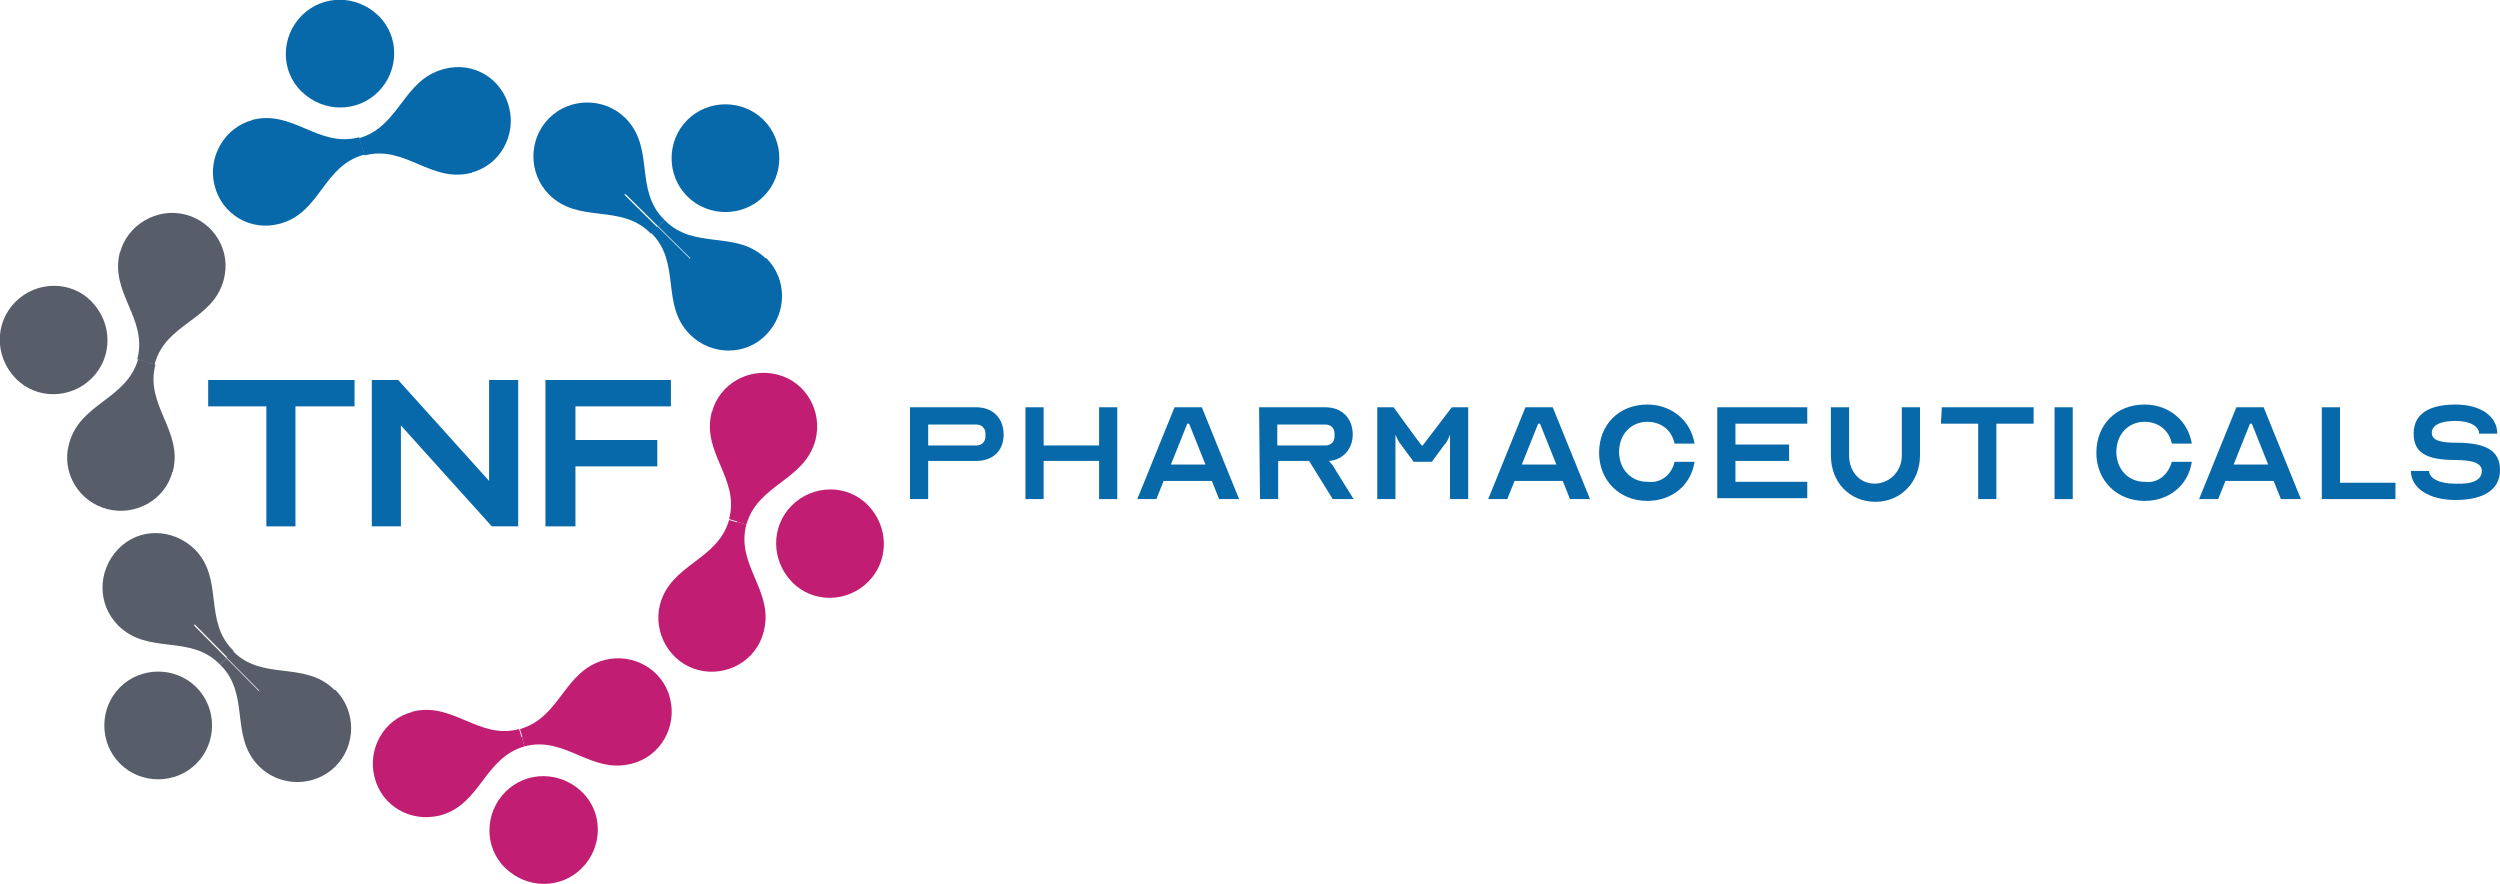 <?xml version="1.0" encoding="UTF-8"?>
<svg xmlns="http://www.w3.org/2000/svg"  version="1.1" id="Layer_1" x="0px" y="0px" viewBox="0 0 275 97.2" style="enable-background:new 0 0 275 97.2;" xml:space="preserve"> <path style="fill:#C01D73;" d="M84,69.5c1.2-4.5-3.1-7.3-1.9-11.8l-1-0.3l-3.5,13.2L84,69.5L84,69.5z"/> <path style="fill:#C01D73;" d="M72.6,66.5c1.2-4.5,6.3-4.8,7.6-9.3l1,0.3l-3.5,13.2L72.6,66.5z"/> <path style="fill:#C01D73;" d="M72.6,66.5c3.6-2.1,7.2-4.2,7.2-4.2s2.6,4.5,4.2,7.2c-0.8,3.2-4.1,5-7.2,4.2S71.8,69.6,72.6,66.5z"/> <path style="fill:#C01D73;" d="M78.3,45.3c-1.2,4.5,3.1,7.3,1.9,11.8l1,0.3l3.5-13.2L78.3,45.3L78.3,45.3z"/> <path style="fill:#C01D73;" d="M89.7,48.4c-1.2,4.5-6.3,4.8-7.6,9.3l-1-0.3l3.5-13.2L89.7,48.4z"/> <path style="fill:#C01D73;" d="M89.7,48.4c-3.6,2.1-7.2,4.2-7.2,4.2s-2.6-4.5-4.2-7.2c0.8-3.2,4.1-5,7.2-4.2 C88.7,42,90.5,45.3,89.7,48.4z"/> <path style="fill:#C01D73;" d="M95.5,64c2.3-2.3,2.3-6,0-8.4s-6.1-2.3-8.4,0s-2.3,6,0,8.4S93.2,66.3,95.5,64z"/> <path style="fill:#C01D73;" d="M69.5,84c-4.5,1.2-7.3-3.1-11.8-1.9l-0.3-1l13.2-3.5L69.5,84L69.5,84z"/> <path style="fill:#C01D73;" d="M66.5,72.6c-4.5,1.2-4.8,6.3-9.3,7.6l0.3,1l13.2-3.5L66.5,72.6z"/> <path style="fill:#C01D73;" d="M66.5,72.6c-2.1,3.6-4.2,7.2-4.2,7.2s4.5,2.6,7.2,4.2c3.2-0.8,5-4.1,4.2-7.2 C72.9,73.6,69.6,71.8,66.5,72.6z"/> <path style="fill:#C01D73;" d="M45.3,78.3c4.5-1.2,7.3,3.1,11.8,1.9l0.3,1l-13.2,3.5L45.3,78.3L45.3,78.3z"/> <path style="fill:#C01D73;" d="M48.4,89.7c4.5-1.2,4.8-6.3,9.3-7.6l-0.3-1l-13.2,3.5L48.4,89.7z"/> <path style="fill:#C01D73;" d="M48.4,89.7c2.1-3.6,4.2-7.2,4.2-7.2s-4.5-2.6-7.2-4.2c-3.2,0.8-5,4.1-4.2,7.2 C42,88.7,45.2,90.5,48.4,89.7z"/> <path style="fill:#C01D73;" d="M64,95.5c-2.3,2.3-6,2.3-8.4,0s-2.3-6.1,0-8.4s6-2.3,8.4,0S66.3,93.2,64,95.5z"/> <path style="fill:#0869AA;" d="M27.7,13.2c4.5-1.2,7.3,3.1,11.8,1.9l0.3,1l-13.2,3.5L27.7,13.2L27.7,13.2z"/> <path style="fill:#0869AA;" d="M30.8,24.6c4.5-1.2,4.7-6.4,9.3-7.6l-0.3-1l-13.2,3.5C26.6,19.6,30.8,24.7,30.8,24.6z"/> <path style="fill:#0869AA;" d="M30.8,24.6c2.1-3.6,4.2-7.2,4.2-7.2s-4.5-2.6-7.2-4.2c-3.1,0.8-5,4.1-4.2,7.2 C24.4,23.6,27.6,25.5,30.8,24.6z"/> <path style="fill:#0869AA;" d="M51.9,19c-4.5,1.2-7.3-3.1-11.8-1.9l-0.3-1L53,12.6L51.9,19L51.9,19z"/> <path style="fill:#0869AA;" d="M48.8,7.6c-4.5,1.2-4.8,6.3-9.3,7.6l0.3,1L53,12.6C53,12.6,48.8,7.6,48.8,7.6z"/> <path style="fill:#0869AA;" d="M48.8,7.6c-2.1,3.6-4.2,7.2-4.2,7.2s4.5,2.6,7.2,4.2c3.2-0.8,5-4.1,4.2-7.2C55.2,8.6,52,6.7,48.8,7.6 z"/> <path style="fill:#0869AA;" d="M41.6,10.1c-2.3,2.3-6,2.3-8.4,0s-2.3-6.1,0-8.4s6-2.3,8.4,0S43.9,7.8,41.6,10.1z"/> <path style="fill:#0869AA;" d="M84.3,28.5c-3.3-3.3-7.9-0.9-11.2-4.3l-0.7,0.7l9.7,9.6L84.3,28.5L84.3,28.5z"/> <path style="fill:#0869AA;" d="M75.9,36.8c-3.3-3.3-0.9-7.9-4.3-11.2l0.7-0.7l9.7,9.6L75.9,36.8L75.9,36.8z"/> <path style="fill:#0869AA;" d="M75.9,36.8c0-4.2,0-8.4,0-8.4s5.2,0,8.4,0c2.3,2.3,2.3,6,0,8.4S78.2,39.1,75.9,36.8z"/> <path style="fill:#0869AA;" d="M60.4,21.4c3.3,3.3,7.9,0.9,11.2,4.3l0.7-0.7l-9.7-9.6L60.4,21.4L60.4,21.4z"/> <path style="fill:#0869AA;" d="M68.8,13c3.3,3.3,0.9,7.9,4.3,11.2l-0.7,0.7l-9.7-9.6L68.8,13L68.8,13z"/> <path style="fill:#0869AA;" d="M68.8,13c0,4.2,0,8.4,0,8.4s-5.2,0-8.4,0c-2.3-2.3-2.3-6.1,0-8.4S66.5,10.7,68.8,13z"/> <path style="fill:#0869AA;" d="M84,21.6c-2.3,2.3-6.1,2.3-8.4,0s-2.3-6.1,0-8.4s6.1-2.3,8.4,0S86.3,19.3,84,21.6z"/> <path style="fill:#575E69;" d="M36.8,75.9c-3.3-3.3-7.9-0.9-11.2-4.3l-0.7,0.7l9.6,9.7L36.8,75.9L36.8,75.9z"/> <path style="fill:#575E69;" d="M28.5,84.3c-3.3-3.3-0.9-7.9-4.3-11.2l0.7-0.7l9.6,9.7L28.5,84.3L28.5,84.3z"/> <path style="fill:#575E69;" d="M28.5,84.3c0-4.2,0-8.4,0-8.4s5.2,0,8.4,0c2.3,2.3,2.3,6.1,0,8.4S30.8,86.6,28.5,84.3z"/> <path style="fill:#575E69;" d="M13,68.8c3.3,3.3,7.9,0.9,11.2,4.3l0.7-0.7l-9.6-9.7L13,68.8L13,68.8z"/> <path style="fill:#575E69;" d="M21.4,60.4c3.3,3.3,0.9,7.9,4.3,11.2l-0.7,0.7l-9.6-9.7L21.4,60.4L21.4,60.4z"/> <path style="fill:#575E69;" d="M21.4,60.4c0,4.2,0,8.4,0,8.4s-5.2,0-8.4,0c-2.3-2.3-2.3-6,0-8.4S19,58.1,21.4,60.4z"/> <path style="fill:#575E69;" d="M13.2,27.7c-1.2,4.5,3.1,7.3,1.9,11.8l1,0.3l3.5-13.2L13.2,27.7L13.2,27.7z"/> <path style="fill:#575E69;" d="M24.6,30.8c-1.2,4.5-6.4,4.7-7.6,9.3l-1-0.3l3.5-13.2C19.6,26.6,24.7,30.8,24.6,30.8z"/> <path style="fill:#575E69;" d="M24.6,30.8C21,32.9,17.4,35,17.4,35s-2.6-4.5-4.2-7.2c0.8-3.1,4.1-5,7.2-4.2S25.5,27.6,24.6,30.8z"/> <path style="fill:#575E69;" d="M19,51.9c1.2-4.5-3.1-7.3-1.9-11.8l-1-0.3L12.6,53L19,51.9L19,51.9z"/> <path style="fill:#575E69;" d="M7.6,48.8c1.2-4.5,6.3-4.8,7.6-9.3l1,0.3L12.6,53C12.6,53,7.6,48.8,7.6,48.8z"/> <path style="fill:#575E69;" d="M7.6,48.8c3.6-2.1,7.2-4.2,7.2-4.2s2.6,4.5,4.2,7.2c-0.8,3.2-4.1,5-7.2,4.2S6.7,52,7.6,48.8z"/> <path style="fill:#575E69;" d="M10.1,41.6c2.3-2.3,2.3-6,0-8.4s-6.1-2.3-8.4,0s-2.3,6,0,8.4S7.8,43.9,10.1,41.6z"/> <path style="fill:#575E69;" d="M21.6,84c-2.3,2.3-6.1,2.3-8.4,0s-2.3-6.1,0-8.4s6.1-2.3,8.4,0S23.9,81.7,21.6,84z"/> <polygon style="fill:#0869AA;" points="22.9,44.7 29.3,44.7 29.3,57.9 32.5,57.9 32.5,44.7 39,44.7 39,41.8 22.9,41.8 "/> <polygon style="fill:#0869AA;" points="53.8,52.9 43.8,41.8 40.9,41.8 40.9,57.9 44.1,57.9 44.1,46.8 54.1,57.9 57,57.9 57,41.8 53.8,41.8 "/> <polygon style="fill:#0869AA;" points="73.8,44.7 73.8,41.8 60,41.8 60,57.9 63.3,57.9 63.3,51.3 72.3,51.3 72.3,48.4 63.3,48.4 63.3,44.7 "/> <path style="fill:#0869AA;" d="M102.1,54.9h-2V44.8h7.3c1.8,0,3,1.2,3,3s-1.2,2.9-3,2.9h-5.3V54.9z M102.1,49h5.3c0.6,0,1-0.4,1-1 v-0.3c0-0.6-0.4-1-1-1h-5.3V49L102.1,49z"/> <path style="fill:#0869AA;" d="M114.8,49h6.1v-4.2h2v10.1h-2v-4.2h-6.1v4.2h-2V44.8h2V49z"/> <path style="fill:#0869AA;" d="M125.1,54.9l4.1-10.1h3l4.1,10.1h-2.2l-0.8-2H128l-0.8,2H125.1L125.1,54.9z M132.6,51.1l-1.8-4.5 h-0.2l-1.8,4.5H132.6L132.6,51.1z"/> <path style="fill:#0869AA;" d="M138.5,44.8h7.3c1.8,0,3,1.2,3,3c0,1.6-1.1,2.8-2.6,2.9c0.1,0.2,0.3,0.3,0.4,0.5l2.3,3.7h-2.3 l-2.6-4.2h-3.4v4.2h-2L138.5,44.8L138.5,44.8z M145.8,49c0.6,0,1-0.4,1-1v-0.3c0-0.6-0.4-1-1-1h-5.3V49L145.8,49L145.8,49z"/> <path style="fill:#0869AA;" d="M156.4,49h0.1l3.2-4.2h1.8v10.1h-2v-7.1h0c0,0-0.2,0.7-0.6,1.1l-1.4,1.9h-2l-1.4-1.9 c-0.4-0.5-0.6-1.1-0.6-1.1h0v7.1h-2V44.8h1.8C153.3,44.8,156.4,49.1,156.4,49z"/> <path style="fill:#0869AA;" d="M163.7,54.9l4.1-10.1h3l4.1,10.1h-2.2l-0.8-2h-5.3l-0.8,2H163.7L163.7,54.9z M171.2,51.1l-1.8-4.5 h-0.2l-1.8,4.5H171.2L171.2,51.1z"/> <path style="fill:#0869AA;" d="M184.2,50.8h2.2c-0.4,2.6-2.5,4.3-5.2,4.3c-3,0-5.3-2.2-5.3-5.3s2.2-5.3,5.3-5.3 c2.7,0,4.8,1.8,5.2,4.3h-2.2c-0.3-1.5-1.5-2.4-3-2.4c-1.8,0-3.1,1.4-3.1,3.3s1.3,3.3,3.1,3.3C182.7,53.2,183.9,52.2,184.2,50.8z"/> <path style="fill:#0869AA;" d="M190.9,46.6v2.3h5.9v1.8h-5.9v2.3h7.9v1.8h-9.9V44.8h9.9v1.8L190.9,46.6L190.9,46.6z"/> <path style="fill:#0869AA;" d="M209.2,50.1v-5.3h2v5.3c0,2.9-2.1,5.1-4.9,5.1s-4.9-2.1-4.9-5.1v-5.3h2v5.3c0,1.8,1.2,3.1,2.8,3.1 S209.2,51.9,209.2,50.1L209.2,50.1z"/> <path style="fill:#0869AA;" d="M213.6,44.8h10.1v1.8h-4.1v8.3h-2v-8.3h-4.1L213.6,44.8L213.6,44.8z"/> <path style="fill:#0869AA;" d="M226,54.9V44.8h2v10.1H226z"/> <path style="fill:#0869AA;" d="M238.9,50.8h2.2c-0.4,2.6-2.5,4.3-5.2,4.3c-3,0-5.3-2.2-5.3-5.3s2.2-5.3,5.3-5.3 c2.7,0,4.8,1.8,5.2,4.3h-2.2c-0.3-1.5-1.5-2.4-3-2.4c-1.8,0-3.1,1.4-3.1,3.3s1.3,3.3,3.1,3.3C237.4,53.2,238.5,52.2,238.9,50.8z"/> <path style="fill:#0869AA;" d="M241.9,54.9l4.1-10.1h3l4.1,10.1h-2.2l-0.8-2h-5.3l-0.8,2H241.9L241.9,54.9z M249.5,51.1l-1.8-4.5 h-0.2l-1.8,4.5H249.5L249.5,51.1z"/> <path style="fill:#0869AA;" d="M255.4,44.8h2v8.3h6.1v1.8h-8.1V44.8z"/> <path style="fill:#0869AA;" d="M273,51.8c0-0.8-0.9-1.2-2.9-1.2c-3.2,0-4.6-0.8-4.6-2.9s1.6-3.2,4.6-3.2c2.8,0,4.6,1.3,4.6,3.2h-2 c0-0.8-1-1.4-2.6-1.4c-1.7,0-2.6,0.5-2.6,1.3c0,0.8,0.8,1.1,2.7,1.1c3.3,0,4.8,0.9,4.8,3s-1.7,3.3-4.9,3.3c-2.9,0-4.9-1.3-4.9-3.2h2 c0,0.8,1.1,1.4,2.8,1.4C272,53.3,273,52.8,273,51.8L273,51.8z"/> </svg>